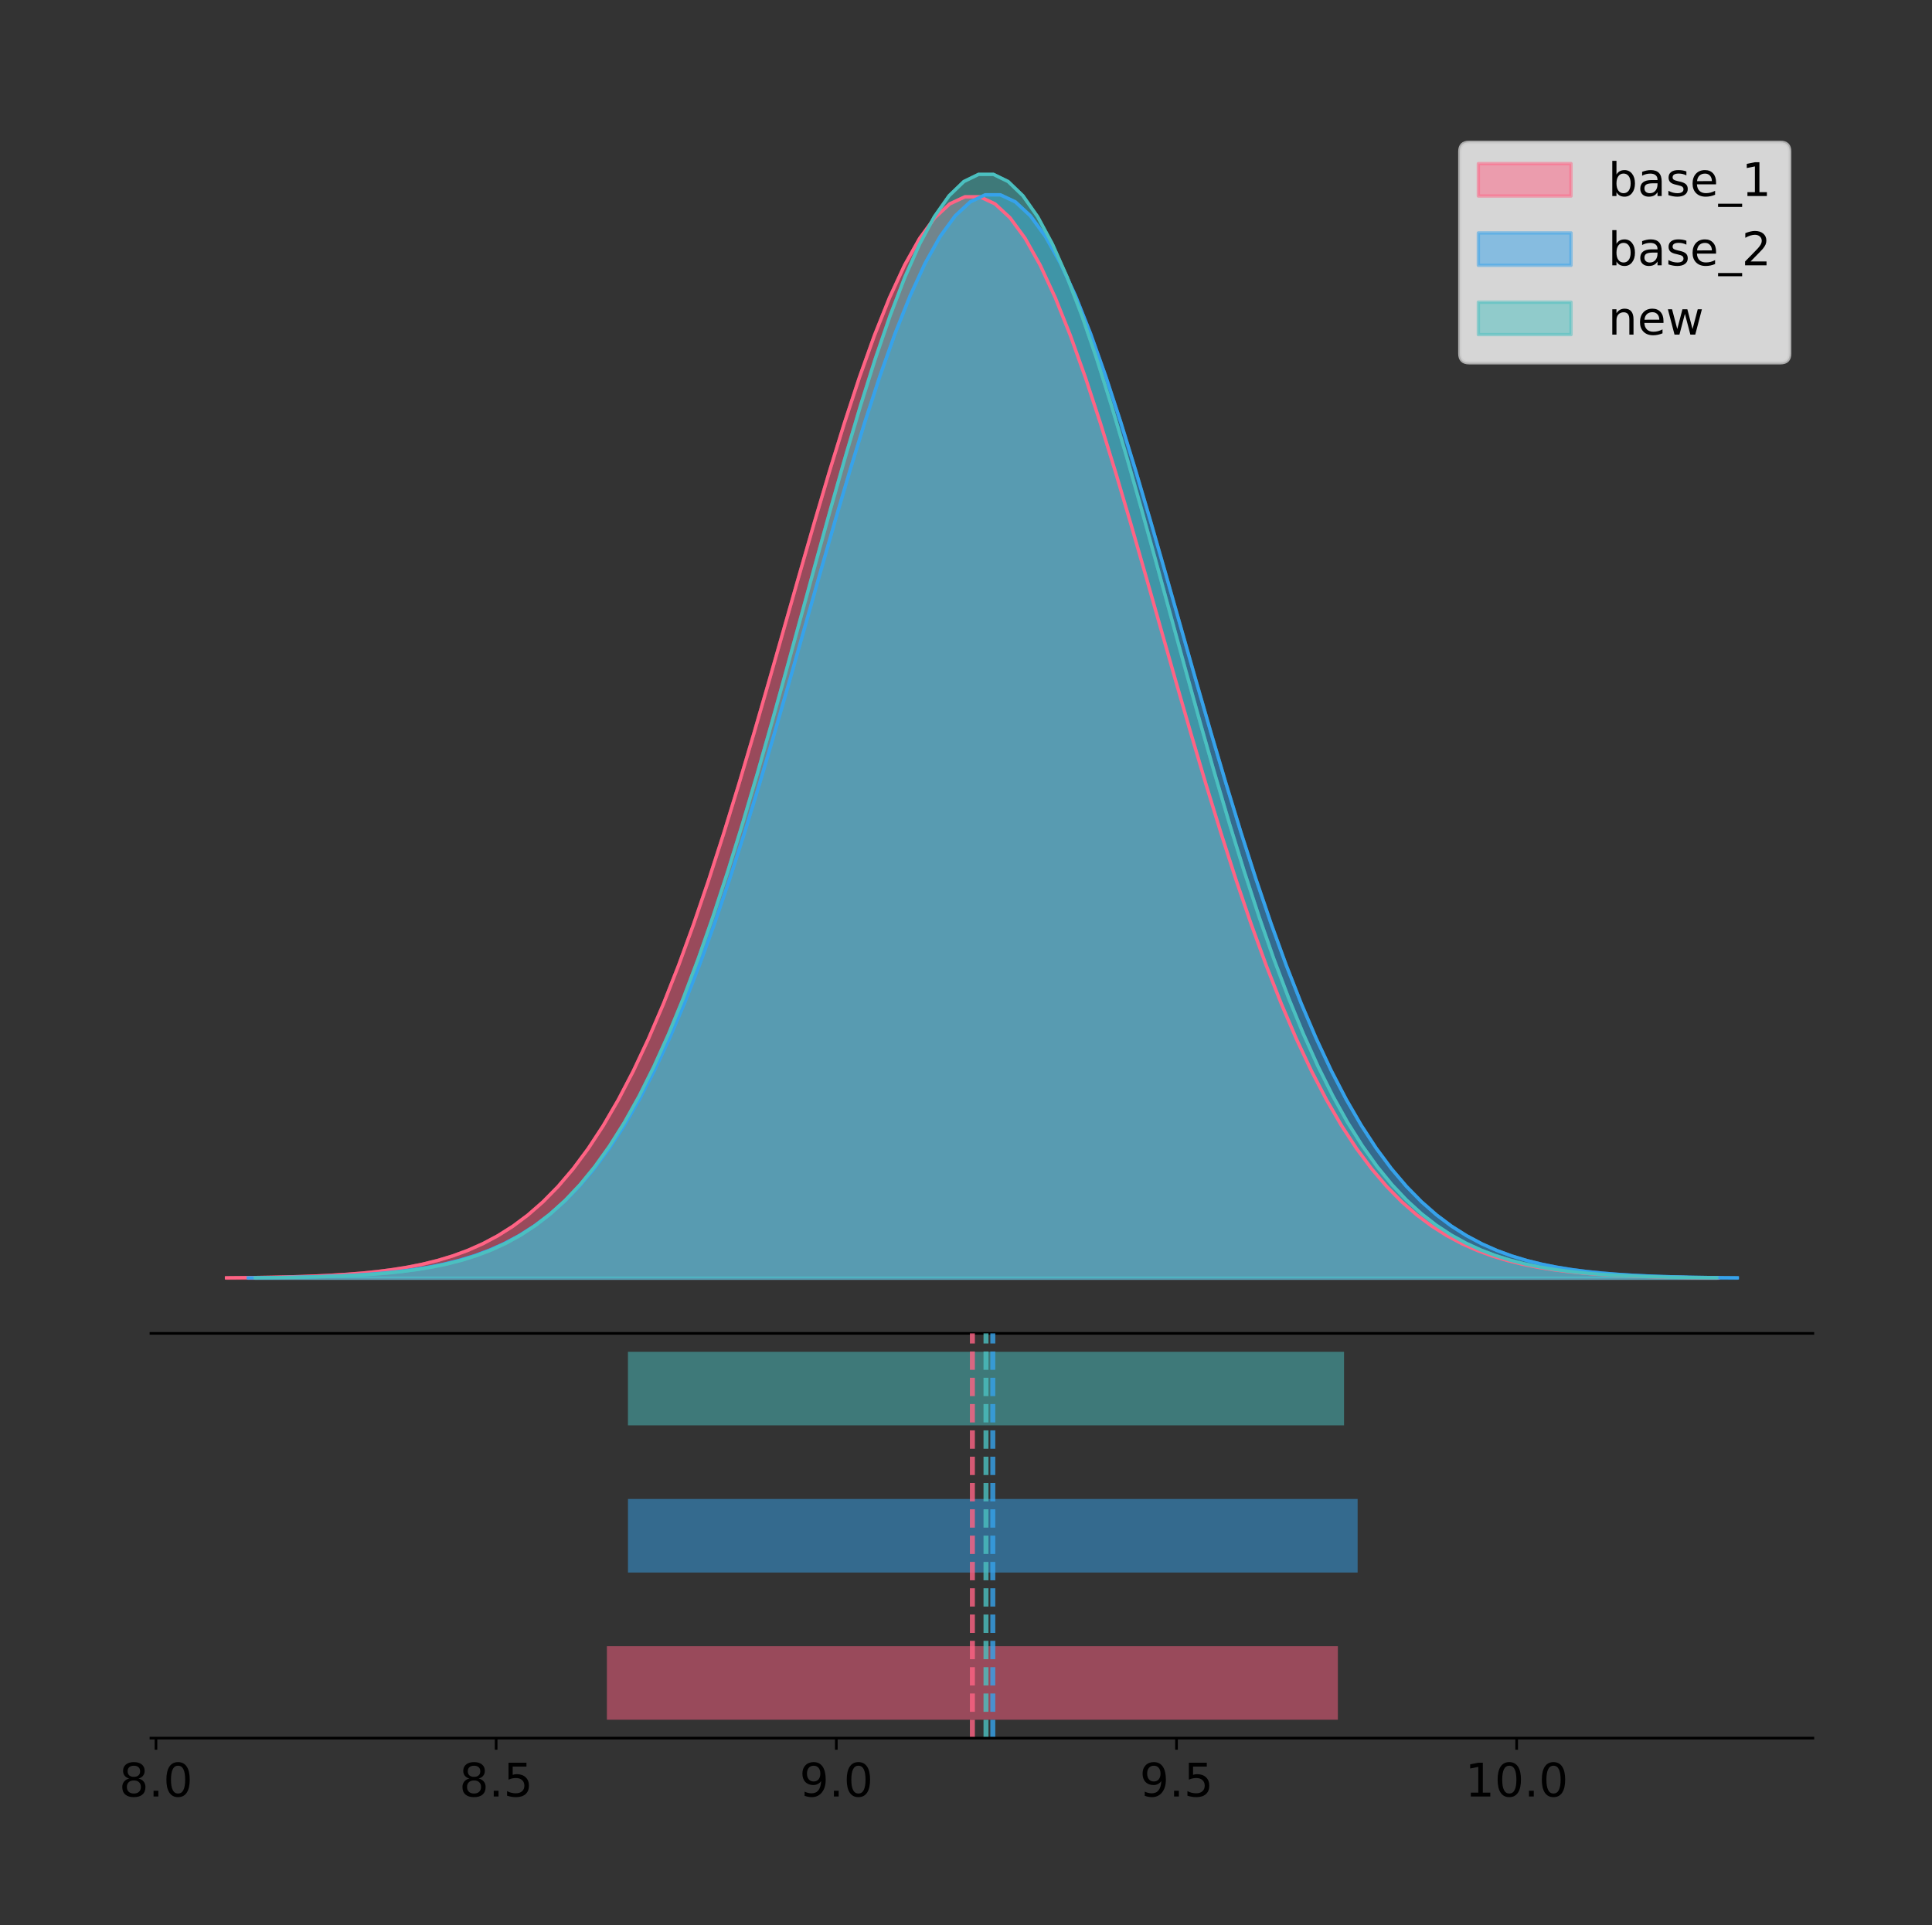 <?xml version="1.0" encoding="utf-8" standalone="no"?>
<!DOCTYPE svg PUBLIC "-//W3C//DTD SVG 1.1//EN"
  "http://www.w3.org/Graphics/SVG/1.1/DTD/svg11.dtd">
<!-- Created with matplotlib (https://matplotlib.org/) -->
<svg height="581.789pt" version="1.1" viewBox="0 0 583.813 581.789" width="583.813pt" xmlns="http://www.w3.org/2000/svg" xmlns:xlink="http://www.w3.org/1999/xlink">
 <rect x="0" y="0" width="583.813" height="581.789" fill="#333333" stroke="none"/>
 <defs>
  <style type="text/css">
*{stroke-linecap:butt;stroke-linejoin:round;}
  </style>
 </defs>
 <g id="figure_1">
  <g id="patch_1">
   <path d="M 0 581.789 
L 583.813 581.789 
L 583.813 0 
L 0 0 
z
" style="fill:none;"/>
  </g>
  <g id="axes_1">
   <g id="patch_2">
    <path d="M 45.613 402.93 
L 547.813 402.93 
L 547.813 36 
L 45.613 36 
z
" style="fill:none;"/>
   </g>
   <g id="PolyCollection_1">
    <defs>
     <path d="M 68.441 -195.538 
L 68.441 -195.648 
L 72.994 -195.689 
L 77.548 -195.745 
L 82.101 -195.819 
L 86.655 -195.917 
L 91.208 -196.047 
L 95.762 -196.216 
L 100.315 -196.436 
L 104.868 -196.72 
L 109.422 -197.083 
L 113.975 -197.544 
L 118.529 -198.125 
L 123.082 -198.854 
L 127.636 -199.76 
L 132.189 -200.879 
L 136.743 -202.25 
L 141.296 -203.919 
L 145.85 -205.934 
L 150.403 -208.35 
L 154.957 -211.225 
L 159.51 -214.62 
L 164.064 -218.598 
L 168.617 -223.225 
L 173.171 -228.563 
L 177.724 -234.674 
L 182.277 -241.614 
L 186.831 -249.431 
L 191.384 -258.165 
L 195.938 -267.84 
L 200.491 -278.467 
L 205.045 -290.036 
L 209.598 -302.519 
L 214.152 -315.862 
L 218.705 -329.989 
L 223.259 -344.796 
L 227.812 -360.156 
L 232.366 -375.915 
L 236.919 -391.895 
L 241.473 -407.901 
L 246.026 -423.716 
L 250.58 -439.113 
L 255.133 -453.857 
L 259.686 -467.71 
L 264.24 -480.439 
L 268.793 -491.823 
L 273.347 -501.657 
L 277.9 -509.758 
L 282.454 -515.974 
L 287.007 -520.186 
L 291.561 -522.313 
L 296.114 -522.313 
L 300.668 -520.186 
L 305.221 -515.974 
L 309.775 -509.758 
L 314.328 -501.657 
L 318.882 -491.823 
L 323.435 -480.439 
L 327.989 -467.71 
L 332.542 -453.857 
L 337.095 -439.113 
L 341.649 -423.716 
L 346.202 -407.901 
L 350.756 -391.895 
L 355.309 -375.915 
L 359.863 -360.156 
L 364.416 -344.796 
L 368.97 -329.989 
L 373.523 -315.862 
L 378.077 -302.519 
L 382.63 -290.036 
L 387.184 -278.467 
L 391.737 -267.84 
L 396.291 -258.165 
L 400.844 -249.431 
L 405.398 -241.614 
L 409.951 -234.674 
L 414.504 -228.563 
L 419.058 -223.225 
L 423.611 -218.598 
L 428.165 -214.62 
L 432.718 -211.225 
L 437.272 -208.35 
L 441.825 -205.934 
L 446.379 -203.919 
L 450.932 -202.25 
L 455.486 -200.879 
L 460.039 -199.76 
L 464.593 -198.854 
L 469.146 -198.125 
L 473.7 -197.544 
L 478.253 -197.083 
L 482.807 -196.72 
L 487.36 -196.436 
L 491.913 -196.216 
L 496.467 -196.047 
L 501.02 -195.917 
L 505.574 -195.819 
L 510.127 -195.745 
L 514.681 -195.689 
L 519.234 -195.648 
L 519.234 -195.538 
L 519.234 -195.538 
L 514.681 -195.538 
L 510.127 -195.538 
L 505.574 -195.538 
L 501.02 -195.538 
L 496.467 -195.538 
L 491.913 -195.538 
L 487.36 -195.538 
L 482.807 -195.538 
L 478.253 -195.538 
L 473.7 -195.538 
L 469.146 -195.538 
L 464.593 -195.538 
L 460.039 -195.538 
L 455.486 -195.538 
L 450.932 -195.538 
L 446.379 -195.538 
L 441.825 -195.538 
L 437.272 -195.538 
L 432.718 -195.538 
L 428.165 -195.538 
L 423.611 -195.538 
L 419.058 -195.538 
L 414.504 -195.538 
L 409.951 -195.538 
L 405.398 -195.538 
L 400.844 -195.538 
L 396.291 -195.538 
L 391.737 -195.538 
L 387.184 -195.538 
L 382.63 -195.538 
L 378.077 -195.538 
L 373.523 -195.538 
L 368.97 -195.538 
L 364.416 -195.538 
L 359.863 -195.538 
L 355.309 -195.538 
L 350.756 -195.538 
L 346.202 -195.538 
L 341.649 -195.538 
L 337.095 -195.538 
L 332.542 -195.538 
L 327.989 -195.538 
L 323.435 -195.538 
L 318.882 -195.538 
L 314.328 -195.538 
L 309.775 -195.538 
L 305.221 -195.538 
L 300.668 -195.538 
L 296.114 -195.538 
L 291.561 -195.538 
L 287.007 -195.538 
L 282.454 -195.538 
L 277.9 -195.538 
L 273.347 -195.538 
L 268.793 -195.538 
L 264.24 -195.538 
L 259.686 -195.538 
L 255.133 -195.538 
L 250.58 -195.538 
L 246.026 -195.538 
L 241.473 -195.538 
L 236.919 -195.538 
L 232.366 -195.538 
L 227.812 -195.538 
L 223.259 -195.538 
L 218.705 -195.538 
L 214.152 -195.538 
L 209.598 -195.538 
L 205.045 -195.538 
L 200.491 -195.538 
L 195.938 -195.538 
L 191.384 -195.538 
L 186.831 -195.538 
L 182.277 -195.538 
L 177.724 -195.538 
L 173.171 -195.538 
L 168.617 -195.538 
L 164.064 -195.538 
L 159.51 -195.538 
L 154.957 -195.538 
L 150.403 -195.538 
L 145.85 -195.538 
L 141.296 -195.538 
L 136.743 -195.538 
L 132.189 -195.538 
L 127.636 -195.538 
L 123.082 -195.538 
L 118.529 -195.538 
L 113.975 -195.538 
L 109.422 -195.538 
L 104.868 -195.538 
L 100.315 -195.538 
L 95.762 -195.538 
L 91.208 -195.538 
L 86.655 -195.538 
L 82.101 -195.538 
L 77.548 -195.538 
L 72.994 -195.538 
L 68.441 -195.538 
z
" id="m7c30216211" style="stroke:#ff6384;stroke-opacity:0.5;"/>
    </defs>
    <g clip-path="url(#p4a453ed796)">
     <use style="fill:#ff6384;fill-opacity:0.5;stroke:#ff6384;stroke-opacity:0.5;" x="0" xlink:href="#m7c30216211" y="581.789"/>
    </g>
   </g>
   <g id="PolyCollection_2">
    <defs>
     <path d="M 75.024 -195.538 
L 75.024 -195.648 
L 79.569 -195.689 
L 84.114 -195.745 
L 88.659 -195.819 
L 93.204 -195.918 
L 97.749 -196.048 
L 102.295 -196.218 
L 106.84 -196.438 
L 111.385 -196.722 
L 115.93 -197.085 
L 120.475 -197.547 
L 125.02 -198.13 
L 129.565 -198.86 
L 134.11 -199.768 
L 138.655 -200.889 
L 143.2 -202.263 
L 147.745 -203.935 
L 152.29 -205.954 
L 156.835 -208.374 
L 161.38 -211.254 
L 165.926 -214.655 
L 170.471 -218.641 
L 175.016 -223.276 
L 179.561 -228.624 
L 184.106 -234.746 
L 188.651 -241.699 
L 193.196 -249.531 
L 197.741 -258.281 
L 202.286 -267.974 
L 206.831 -278.62 
L 211.376 -290.211 
L 215.921 -302.717 
L 220.466 -316.085 
L 225.011 -330.237 
L 229.557 -345.072 
L 234.102 -360.46 
L 238.647 -376.248 
L 243.192 -392.258 
L 247.737 -408.293 
L 252.282 -424.137 
L 256.827 -439.563 
L 261.372 -454.334 
L 265.917 -468.213 
L 270.462 -480.966 
L 275.007 -492.371 
L 279.552 -502.222 
L 284.097 -510.338 
L 288.642 -516.566 
L 293.188 -520.786 
L 297.733 -522.917 
L 302.278 -522.917 
L 306.823 -520.786 
L 311.368 -516.566 
L 315.913 -510.338 
L 320.458 -502.222 
L 325.003 -492.371 
L 329.548 -480.966 
L 334.093 -468.213 
L 338.638 -454.334 
L 343.183 -439.563 
L 347.728 -424.137 
L 352.273 -408.293 
L 356.819 -392.258 
L 361.364 -376.248 
L 365.909 -360.46 
L 370.454 -345.072 
L 374.999 -330.237 
L 379.544 -316.085 
L 384.089 -302.717 
L 388.634 -290.211 
L 393.179 -278.62 
L 397.724 -267.974 
L 402.269 -258.281 
L 406.814 -249.531 
L 411.359 -241.699 
L 415.904 -234.746 
L 420.45 -228.624 
L 424.995 -223.276 
L 429.54 -218.641 
L 434.085 -214.655 
L 438.63 -211.254 
L 443.175 -208.374 
L 447.72 -205.954 
L 452.265 -203.935 
L 456.81 -202.263 
L 461.355 -200.889 
L 465.9 -199.768 
L 470.445 -198.86 
L 474.99 -198.13 
L 479.535 -197.547 
L 484.081 -197.085 
L 488.626 -196.722 
L 493.171 -196.438 
L 497.716 -196.218 
L 502.261 -196.048 
L 506.806 -195.918 
L 511.351 -195.819 
L 515.896 -195.745 
L 520.441 -195.689 
L 524.986 -195.648 
L 524.986 -195.538 
L 524.986 -195.538 
L 520.441 -195.538 
L 515.896 -195.538 
L 511.351 -195.538 
L 506.806 -195.538 
L 502.261 -195.538 
L 497.716 -195.538 
L 493.171 -195.538 
L 488.626 -195.538 
L 484.081 -195.538 
L 479.535 -195.538 
L 474.99 -195.538 
L 470.445 -195.538 
L 465.9 -195.538 
L 461.355 -195.538 
L 456.81 -195.538 
L 452.265 -195.538 
L 447.72 -195.538 
L 443.175 -195.538 
L 438.63 -195.538 
L 434.085 -195.538 
L 429.54 -195.538 
L 424.995 -195.538 
L 420.45 -195.538 
L 415.904 -195.538 
L 411.359 -195.538 
L 406.814 -195.538 
L 402.269 -195.538 
L 397.724 -195.538 
L 393.179 -195.538 
L 388.634 -195.538 
L 384.089 -195.538 
L 379.544 -195.538 
L 374.999 -195.538 
L 370.454 -195.538 
L 365.909 -195.538 
L 361.364 -195.538 
L 356.819 -195.538 
L 352.273 -195.538 
L 347.728 -195.538 
L 343.183 -195.538 
L 338.638 -195.538 
L 334.093 -195.538 
L 329.548 -195.538 
L 325.003 -195.538 
L 320.458 -195.538 
L 315.913 -195.538 
L 311.368 -195.538 
L 306.823 -195.538 
L 302.278 -195.538 
L 297.733 -195.538 
L 293.188 -195.538 
L 288.642 -195.538 
L 284.097 -195.538 
L 279.552 -195.538 
L 275.007 -195.538 
L 270.462 -195.538 
L 265.917 -195.538 
L 261.372 -195.538 
L 256.827 -195.538 
L 252.282 -195.538 
L 247.737 -195.538 
L 243.192 -195.538 
L 238.647 -195.538 
L 234.102 -195.538 
L 229.557 -195.538 
L 225.011 -195.538 
L 220.466 -195.538 
L 215.921 -195.538 
L 211.376 -195.538 
L 206.831 -195.538 
L 202.286 -195.538 
L 197.741 -195.538 
L 193.196 -195.538 
L 188.651 -195.538 
L 184.106 -195.538 
L 179.561 -195.538 
L 175.016 -195.538 
L 170.471 -195.538 
L 165.926 -195.538 
L 161.38 -195.538 
L 156.835 -195.538 
L 152.29 -195.538 
L 147.745 -195.538 
L 143.2 -195.538 
L 138.655 -195.538 
L 134.11 -195.538 
L 129.565 -195.538 
L 125.02 -195.538 
L 120.475 -195.538 
L 115.93 -195.538 
L 111.385 -195.538 
L 106.84 -195.538 
L 102.295 -195.538 
L 97.749 -195.538 
L 93.204 -195.538 
L 88.659 -195.538 
L 84.114 -195.538 
L 79.569 -195.538 
L 75.024 -195.538 
z
" id="mec201c7911" style="stroke:#36a2eb;stroke-opacity:0.5;"/>
    </defs>
    <g clip-path="url(#p4a453ed796)">
     <use style="fill:#36a2eb;fill-opacity:0.5;stroke:#36a2eb;stroke-opacity:0.5;" x="0" xlink:href="#mec201c7911" y="581.789"/>
    </g>
   </g>
   <g id="PolyCollection_3">
    <defs>
     <path d="M 77.146 -195.538 
L 77.146 -195.65 
L 81.606 -195.692 
L 86.067 -195.749 
L 90.528 -195.825 
L 94.988 -195.925 
L 99.449 -196.058 
L 103.91 -196.23 
L 108.37 -196.455 
L 112.831 -196.744 
L 117.292 -197.115 
L 121.752 -197.585 
L 126.213 -198.179 
L 130.674 -198.923 
L 135.134 -199.848 
L 139.595 -200.99 
L 144.056 -202.39 
L 148.517 -204.093 
L 152.977 -206.151 
L 157.438 -208.617 
L 161.899 -211.552 
L 166.359 -215.017 
L 170.82 -219.078 
L 175.281 -223.801 
L 179.741 -229.25 
L 184.202 -235.488 
L 188.663 -242.572 
L 193.123 -250.552 
L 197.584 -259.468 
L 202.045 -269.344 
L 206.505 -280.192 
L 210.966 -292.002 
L 215.427 -304.744 
L 219.887 -318.365 
L 224.348 -332.786 
L 228.809 -347.901 
L 233.269 -363.58 
L 237.73 -379.667 
L 242.191 -395.98 
L 246.651 -412.318 
L 251.112 -428.462 
L 255.573 -444.18 
L 260.033 -459.23 
L 264.494 -473.372 
L 268.955 -486.366 
L 273.416 -497.987 
L 277.876 -508.025 
L 282.337 -516.294 
L 286.798 -522.64 
L 291.258 -526.94 
L 295.719 -529.111 
L 300.18 -529.111 
L 304.64 -526.94 
L 309.101 -522.64 
L 313.562 -516.294 
L 318.022 -508.025 
L 322.483 -497.987 
L 326.944 -486.366 
L 331.404 -473.372 
L 335.865 -459.23 
L 340.326 -444.18 
L 344.786 -428.462 
L 349.247 -412.318 
L 353.708 -395.98 
L 358.168 -379.667 
L 362.629 -363.58 
L 367.09 -347.901 
L 371.55 -332.786 
L 376.011 -318.365 
L 380.472 -304.744 
L 384.932 -292.002 
L 389.393 -280.192 
L 393.854 -269.344 
L 398.314 -259.468 
L 402.775 -250.552 
L 407.236 -242.572 
L 411.697 -235.488 
L 416.157 -229.25 
L 420.618 -223.801 
L 425.079 -219.078 
L 429.539 -215.017 
L 434 -211.552 
L 438.461 -208.617 
L 442.921 -206.151 
L 447.382 -204.093 
L 451.843 -202.39 
L 456.303 -200.99 
L 460.764 -199.848 
L 465.225 -198.923 
L 469.685 -198.179 
L 474.146 -197.585 
L 478.607 -197.115 
L 483.067 -196.744 
L 487.528 -196.455 
L 491.989 -196.23 
L 496.449 -196.058 
L 500.91 -195.925 
L 505.371 -195.825 
L 509.831 -195.749 
L 514.292 -195.692 
L 518.753 -195.65 
L 518.753 -195.538 
L 518.753 -195.538 
L 514.292 -195.538 
L 509.831 -195.538 
L 505.371 -195.538 
L 500.91 -195.538 
L 496.449 -195.538 
L 491.989 -195.538 
L 487.528 -195.538 
L 483.067 -195.538 
L 478.607 -195.538 
L 474.146 -195.538 
L 469.685 -195.538 
L 465.225 -195.538 
L 460.764 -195.538 
L 456.303 -195.538 
L 451.843 -195.538 
L 447.382 -195.538 
L 442.921 -195.538 
L 438.461 -195.538 
L 434 -195.538 
L 429.539 -195.538 
L 425.079 -195.538 
L 420.618 -195.538 
L 416.157 -195.538 
L 411.697 -195.538 
L 407.236 -195.538 
L 402.775 -195.538 
L 398.314 -195.538 
L 393.854 -195.538 
L 389.393 -195.538 
L 384.932 -195.538 
L 380.472 -195.538 
L 376.011 -195.538 
L 371.55 -195.538 
L 367.09 -195.538 
L 362.629 -195.538 
L 358.168 -195.538 
L 353.708 -195.538 
L 349.247 -195.538 
L 344.786 -195.538 
L 340.326 -195.538 
L 335.865 -195.538 
L 331.404 -195.538 
L 326.944 -195.538 
L 322.483 -195.538 
L 318.022 -195.538 
L 313.562 -195.538 
L 309.101 -195.538 
L 304.64 -195.538 
L 300.18 -195.538 
L 295.719 -195.538 
L 291.258 -195.538 
L 286.798 -195.538 
L 282.337 -195.538 
L 277.876 -195.538 
L 273.416 -195.538 
L 268.955 -195.538 
L 264.494 -195.538 
L 260.033 -195.538 
L 255.573 -195.538 
L 251.112 -195.538 
L 246.651 -195.538 
L 242.191 -195.538 
L 237.73 -195.538 
L 233.269 -195.538 
L 228.809 -195.538 
L 224.348 -195.538 
L 219.887 -195.538 
L 215.427 -195.538 
L 210.966 -195.538 
L 206.505 -195.538 
L 202.045 -195.538 
L 197.584 -195.538 
L 193.123 -195.538 
L 188.663 -195.538 
L 184.202 -195.538 
L 179.741 -195.538 
L 175.281 -195.538 
L 170.82 -195.538 
L 166.359 -195.538 
L 161.899 -195.538 
L 157.438 -195.538 
L 152.977 -195.538 
L 148.517 -195.538 
L 144.056 -195.538 
L 139.595 -195.538 
L 135.134 -195.538 
L 130.674 -195.538 
L 126.213 -195.538 
L 121.752 -195.538 
L 117.292 -195.538 
L 112.831 -195.538 
L 108.37 -195.538 
L 103.91 -195.538 
L 99.449 -195.538 
L 94.988 -195.538 
L 90.528 -195.538 
L 86.067 -195.538 
L 81.606 -195.538 
L 77.146 -195.538 
z
" id="mb4e8f5f4a4" style="stroke:#4bc0c0;stroke-opacity:0.5;"/>
    </defs>
    <g clip-path="url(#p4a453ed796)">
     <use style="fill:#4bc0c0;fill-opacity:0.5;stroke:#4bc0c0;stroke-opacity:0.5;" x="0" xlink:href="#mb4e8f5f4a4" y="581.789"/>
    </g>
   </g>
   <g id="line2d_1">
    <path clip-path="url(#p4a453ed796)" d="M 68.441 386.142 
L 72.994 386.1 
L 77.548 386.045 
L 82.101 385.97 
L 86.655 385.872 
L 91.208 385.742 
L 95.762 385.573 
L 100.315 385.353 
L 104.868 385.07 
L 109.422 384.707 
L 113.975 384.246 
L 118.529 383.664 
L 123.082 382.935 
L 127.636 382.029 
L 132.189 380.91 
L 136.743 379.539 
L 141.296 377.87 
L 145.85 375.855 
L 150.403 373.439 
L 154.957 370.564 
L 159.51 367.169 
L 164.064 363.191 
L 168.617 358.565 
L 173.171 353.226 
L 177.724 347.115 
L 182.277 340.176 
L 186.831 332.358 
L 191.384 323.624 
L 195.938 313.949 
L 200.491 303.322 
L 205.045 291.753 
L 209.598 279.27 
L 214.152 265.927 
L 218.705 251.8 
L 223.259 236.993 
L 227.812 221.633 
L 232.366 205.875 
L 236.919 189.894 
L 241.473 173.889 
L 246.026 158.074 
L 250.58 142.676 
L 255.133 127.933 
L 259.686 114.08 
L 264.24 101.35 
L 268.793 89.966 
L 273.347 80.133 
L 277.9 72.032 
L 282.454 65.816 
L 287.007 61.603 
L 291.561 59.476 
L 296.114 59.476 
L 300.668 61.603 
L 305.221 65.816 
L 309.775 72.032 
L 314.328 80.133 
L 318.882 89.966 
L 323.435 101.35 
L 327.989 114.08 
L 332.542 127.933 
L 337.095 142.676 
L 341.649 158.074 
L 346.202 173.889 
L 350.756 189.894 
L 355.309 205.875 
L 359.863 221.633 
L 364.416 236.993 
L 368.97 251.8 
L 373.523 265.927 
L 378.077 279.27 
L 382.63 291.753 
L 387.184 303.322 
L 391.737 313.949 
L 396.291 323.624 
L 400.844 332.358 
L 405.398 340.176 
L 409.951 347.115 
L 414.504 353.226 
L 419.058 358.565 
L 423.611 363.191 
L 428.165 367.169 
L 432.718 370.564 
L 437.272 373.439 
L 441.825 375.855 
L 446.379 377.87 
L 450.932 379.539 
L 455.486 380.91 
L 460.039 382.029 
L 464.593 382.935 
L 469.146 383.664 
L 473.7 384.246 
L 478.253 384.707 
L 482.807 385.07 
L 487.36 385.353 
L 491.913 385.573 
L 496.467 385.742 
L 501.02 385.872 
L 505.574 385.97 
L 510.127 386.045 
L 514.681 386.1 
L 519.234 386.142 
" style="fill:none;stroke:#ff6384;stroke-linecap:square;"/>
   </g>
   <g id="line2d_2">
    <path clip-path="url(#p4a453ed796)" d="M 75.024 386.141 
L 79.569 386.1 
L 84.114 386.044 
L 88.659 385.97 
L 93.204 385.871 
L 97.749 385.741 
L 102.295 385.572 
L 106.84 385.351 
L 111.385 385.067 
L 115.93 384.704 
L 120.475 384.242 
L 125.02 383.659 
L 129.565 382.929 
L 134.11 382.021 
L 138.655 380.901 
L 143.2 379.527 
L 147.745 377.855 
L 152.29 375.836 
L 156.835 373.415 
L 161.38 370.535 
L 165.926 367.134 
L 170.471 363.148 
L 175.016 358.513 
L 179.561 353.165 
L 184.106 347.043 
L 188.651 340.09 
L 193.196 332.258 
L 197.741 323.509 
L 202.286 313.816 
L 206.831 303.169 
L 211.376 291.578 
L 215.921 279.073 
L 220.466 265.705 
L 225.011 251.552 
L 229.557 236.717 
L 234.102 221.329 
L 238.647 205.541 
L 243.192 189.531 
L 247.737 173.496 
L 252.282 157.652 
L 256.827 142.226 
L 261.372 127.455 
L 265.917 113.577 
L 270.462 100.823 
L 275.007 89.419 
L 279.552 79.567 
L 284.097 71.451 
L 288.642 65.223 
L 293.188 61.003 
L 297.733 58.872 
L 302.278 58.872 
L 306.823 61.003 
L 311.368 65.223 
L 315.913 71.451 
L 320.458 79.567 
L 325.003 89.419 
L 329.548 100.823 
L 334.093 113.577 
L 338.638 127.455 
L 343.183 142.226 
L 347.728 157.652 
L 352.273 173.496 
L 356.819 189.531 
L 361.364 205.541 
L 365.909 221.329 
L 370.454 236.717 
L 374.999 251.552 
L 379.544 265.705 
L 384.089 279.073 
L 388.634 291.578 
L 393.179 303.169 
L 397.724 313.816 
L 402.269 323.509 
L 406.814 332.258 
L 411.359 340.09 
L 415.904 347.043 
L 420.45 353.165 
L 424.995 358.513 
L 429.54 363.148 
L 434.085 367.134 
L 438.63 370.535 
L 443.175 373.415 
L 447.72 375.836 
L 452.265 377.855 
L 456.81 379.527 
L 461.355 380.901 
L 465.9 382.021 
L 470.445 382.929 
L 474.99 383.659 
L 479.535 384.242 
L 484.081 384.704 
L 488.626 385.067 
L 493.171 385.351 
L 497.716 385.572 
L 502.261 385.741 
L 506.806 385.871 
L 511.351 385.97 
L 515.896 386.044 
L 520.441 386.1 
L 524.986 386.141 
" style="fill:none;stroke:#36a2eb;stroke-linecap:square;"/>
   </g>
   <g id="line2d_3">
    <path clip-path="url(#p4a453ed796)" d="M 77.146 386.139 
L 81.606 386.097 
L 86.067 386.04 
L 90.528 385.965 
L 94.988 385.864 
L 99.449 385.732 
L 103.91 385.559 
L 108.37 385.334 
L 112.831 385.045 
L 117.292 384.675 
L 121.752 384.204 
L 126.213 383.61 
L 130.674 382.867 
L 135.134 381.941 
L 139.595 380.799 
L 144.056 379.399 
L 148.517 377.696 
L 152.977 375.639 
L 157.438 373.172 
L 161.899 370.238 
L 166.359 366.772 
L 170.82 362.711 
L 175.281 357.989 
L 179.741 352.539 
L 184.202 346.301 
L 188.663 339.217 
L 193.123 331.237 
L 197.584 322.322 
L 202.045 312.445 
L 206.505 301.597 
L 210.966 289.787 
L 215.427 277.045 
L 219.887 263.424 
L 224.348 249.004 
L 228.809 233.888 
L 233.269 218.209 
L 237.73 202.123 
L 242.191 185.809 
L 246.651 169.471 
L 251.112 153.327 
L 255.573 137.61 
L 260.033 122.559 
L 264.494 108.418 
L 268.955 95.423 
L 273.416 83.803 
L 277.876 73.765 
L 282.337 65.495 
L 286.798 59.15 
L 291.258 54.85 
L 295.719 52.679 
L 300.18 52.679 
L 304.64 54.85 
L 309.101 59.15 
L 313.562 65.495 
L 318.022 73.765 
L 322.483 83.803 
L 326.944 95.423 
L 331.404 108.418 
L 335.865 122.559 
L 340.326 137.61 
L 344.786 153.327 
L 349.247 169.471 
L 353.708 185.809 
L 358.168 202.123 
L 362.629 218.209 
L 367.09 233.888 
L 371.55 249.004 
L 376.011 263.424 
L 380.472 277.045 
L 384.932 289.787 
L 389.393 301.597 
L 393.854 312.445 
L 398.314 322.322 
L 402.775 331.237 
L 407.236 339.217 
L 411.697 346.301 
L 416.157 352.539 
L 420.618 357.989 
L 425.079 362.711 
L 429.539 366.772 
L 434 370.238 
L 438.461 373.172 
L 442.921 375.639 
L 447.382 377.696 
L 451.843 379.399 
L 456.303 380.799 
L 460.764 381.941 
L 465.225 382.867 
L 469.685 383.61 
L 474.146 384.204 
L 478.607 384.675 
L 483.067 385.045 
L 487.528 385.334 
L 491.989 385.559 
L 496.449 385.732 
L 500.91 385.864 
L 505.371 385.965 
L 509.831 386.04 
L 514.292 386.097 
L 518.753 386.139 
" style="fill:none;stroke:#4bc0c0;stroke-linecap:square;"/>
   </g>
   <g id="patch_3">
    <path d="M 45.613 402.93 
L 547.813 402.93 
" style="fill:none;stroke:#000000;stroke-linecap:square;stroke-linejoin:miter;stroke-width:0.8;"/>
   </g>
   <g id="legend_1">
    <g id="patch_4">
     <path d="M 443.931 109.627 
L 538.013 109.627 
Q 540.813 109.627 540.813 106.827 
L 540.813 45.8 
Q 540.813 43 538.013 43 
L 443.931 43 
Q 441.131 43 441.131 45.8 
L 441.131 106.827 
Q 441.131 109.627 443.931 109.627 
z
" style="fill:#ffffff;opacity:0.8;stroke:#cccccc;stroke-linejoin:miter;"/>
    </g>
    <g id="patch_5">
     <path d="M 446.731 59.238 
L 474.731 59.238 
L 474.731 49.438 
L 446.731 49.438 
z
" style="fill:#ff6384;opacity:0.5;stroke:#ff6384;stroke-linejoin:miter;"/>
    </g>
    <g id="text_1">
     <!-- base_1 -->
     <defs>
      <path d="M 48.688 27.297 
Q 48.688 37.203 44.609 42.844 
Q 40.531 48.484 33.406 48.484 
Q 26.266 48.484 22.188 42.844 
Q 18.109 37.203 18.109 27.297 
Q 18.109 17.391 22.188 11.75 
Q 26.266 6.109 33.406 6.109 
Q 40.531 6.109 44.609 11.75 
Q 48.688 17.391 48.688 27.297 
z
M 18.109 46.391 
Q 20.953 51.266 25.266 53.625 
Q 29.594 56 35.594 56 
Q 45.562 56 51.781 48.094 
Q 58.016 40.188 58.016 27.297 
Q 58.016 14.406 51.781 6.484 
Q 45.562 -1.422 35.594 -1.422 
Q 29.594 -1.422 25.266 0.953 
Q 20.953 3.328 18.109 8.203 
L 18.109 0 
L 9.078 0 
L 9.078 75.984 
L 18.109 75.984 
z
" id="DejaVuSans-98"/>
      <path d="M 34.281 27.484 
Q 23.391 27.484 19.188 25 
Q 14.984 22.516 14.984 16.5 
Q 14.984 11.719 18.141 8.906 
Q 21.297 6.109 26.703 6.109 
Q 34.188 6.109 38.703 11.406 
Q 43.219 16.703 43.219 25.484 
L 43.219 27.484 
z
M 52.203 31.203 
L 52.203 0 
L 43.219 0 
L 43.219 8.297 
Q 40.141 3.328 35.547 0.953 
Q 30.953 -1.422 24.312 -1.422 
Q 15.922 -1.422 10.953 3.297 
Q 6 8.016 6 15.922 
Q 6 25.141 12.172 29.828 
Q 18.359 34.516 30.609 34.516 
L 43.219 34.516 
L 43.219 35.406 
Q 43.219 41.609 39.141 45 
Q 35.062 48.391 27.688 48.391 
Q 23 48.391 18.547 47.266 
Q 14.109 46.141 10.016 43.891 
L 10.016 52.203 
Q 14.938 54.109 19.578 55.047 
Q 24.219 56 28.609 56 
Q 40.484 56 46.344 49.844 
Q 52.203 43.703 52.203 31.203 
z
" id="DejaVuSans-97"/>
      <path d="M 44.281 53.078 
L 44.281 44.578 
Q 40.484 46.531 36.375 47.5 
Q 32.281 48.484 27.875 48.484 
Q 21.188 48.484 17.844 46.438 
Q 14.5 44.391 14.5 40.281 
Q 14.5 37.156 16.891 35.375 
Q 19.281 33.594 26.516 31.984 
L 29.594 31.297 
Q 39.156 29.25 43.188 25.516 
Q 47.219 21.781 47.219 15.094 
Q 47.219 7.469 41.188 3.016 
Q 35.156 -1.422 24.609 -1.422 
Q 20.219 -1.422 15.453 -0.562 
Q 10.688 0.297 5.422 2 
L 5.422 11.281 
Q 10.406 8.688 15.234 7.391 
Q 20.062 6.109 24.812 6.109 
Q 31.156 6.109 34.562 8.281 
Q 37.984 10.453 37.984 14.406 
Q 37.984 18.062 35.516 20.016 
Q 33.062 21.969 24.703 23.781 
L 21.578 24.516 
Q 13.234 26.266 9.516 29.906 
Q 5.812 33.547 5.812 39.891 
Q 5.812 47.609 11.281 51.797 
Q 16.75 56 26.812 56 
Q 31.781 56 36.172 55.266 
Q 40.578 54.547 44.281 53.078 
z
" id="DejaVuSans-115"/>
      <path d="M 56.203 29.594 
L 56.203 25.203 
L 14.891 25.203 
Q 15.484 15.922 20.484 11.062 
Q 25.484 6.203 34.422 6.203 
Q 39.594 6.203 44.453 7.469 
Q 49.312 8.734 54.109 11.281 
L 54.109 2.781 
Q 49.266 0.734 44.188 -0.344 
Q 39.109 -1.422 33.891 -1.422 
Q 20.797 -1.422 13.156 6.188 
Q 5.516 13.812 5.516 26.812 
Q 5.516 40.234 12.766 48.109 
Q 20.016 56 32.328 56 
Q 43.359 56 49.781 48.891 
Q 56.203 41.797 56.203 29.594 
z
M 47.219 32.234 
Q 47.125 39.594 43.094 43.984 
Q 39.062 48.391 32.422 48.391 
Q 24.906 48.391 20.391 44.141 
Q 15.875 39.891 15.188 32.172 
z
" id="DejaVuSans-101"/>
      <path d="M 50.984 -16.609 
L 50.984 -23.578 
L -0.984 -23.578 
L -0.984 -16.609 
z
" id="DejaVuSans-95"/>
      <path d="M 12.406 8.297 
L 28.516 8.297 
L 28.516 63.922 
L 10.984 60.406 
L 10.984 69.391 
L 28.422 72.906 
L 38.281 72.906 
L 38.281 8.297 
L 54.391 8.297 
L 54.391 0 
L 12.406 0 
z
" id="DejaVuSans-49"/>
     </defs>
     <g transform="translate(485.931 59.238)scale(0.14 -0.14)">
      <use xlink:href="#DejaVuSans-98"/>
      <use x="63.477" xlink:href="#DejaVuSans-97"/>
      <use x="124.756" xlink:href="#DejaVuSans-115"/>
      <use x="176.855" xlink:href="#DejaVuSans-101"/>
      <use x="238.379" xlink:href="#DejaVuSans-95"/>
      <use x="288.379" xlink:href="#DejaVuSans-49"/>
     </g>
    </g>
    <g id="patch_6">
     <path d="M 446.731 80.177 
L 474.731 80.177 
L 474.731 70.377 
L 446.731 70.377 
z
" style="fill:#36a2eb;opacity:0.5;stroke:#36a2eb;stroke-linejoin:miter;"/>
    </g>
    <g id="text_2">
     <!-- base_2 -->
     <defs>
      <path d="M 19.188 8.297 
L 53.609 8.297 
L 53.609 0 
L 7.328 0 
L 7.328 8.297 
Q 12.938 14.109 22.625 23.891 
Q 32.328 33.688 34.812 36.531 
Q 39.547 41.844 41.422 45.531 
Q 43.312 49.219 43.312 52.781 
Q 43.312 58.594 39.234 62.25 
Q 35.156 65.922 28.609 65.922 
Q 23.969 65.922 18.812 64.312 
Q 13.672 62.703 7.812 59.422 
L 7.812 69.391 
Q 13.766 71.781 18.938 73 
Q 24.125 74.219 28.422 74.219 
Q 39.75 74.219 46.484 68.547 
Q 53.219 62.891 53.219 53.422 
Q 53.219 48.922 51.531 44.891 
Q 49.859 40.875 45.406 35.406 
Q 44.188 33.984 37.641 27.219 
Q 31.109 20.453 19.188 8.297 
z
" id="DejaVuSans-50"/>
     </defs>
     <g transform="translate(485.931 80.177)scale(0.14 -0.14)">
      <use xlink:href="#DejaVuSans-98"/>
      <use x="63.477" xlink:href="#DejaVuSans-97"/>
      <use x="124.756" xlink:href="#DejaVuSans-115"/>
      <use x="176.855" xlink:href="#DejaVuSans-101"/>
      <use x="238.379" xlink:href="#DejaVuSans-95"/>
      <use x="288.379" xlink:href="#DejaVuSans-50"/>
     </g>
    </g>
    <g id="patch_7">
     <path d="M 446.731 101.115 
L 474.731 101.115 
L 474.731 91.315 
L 446.731 91.315 
z
" style="fill:#4bc0c0;opacity:0.5;stroke:#4bc0c0;stroke-linejoin:miter;"/>
    </g>
    <g id="text_3">
     <!-- new -->
     <defs>
      <path d="M 54.891 33.016 
L 54.891 0 
L 45.906 0 
L 45.906 32.719 
Q 45.906 40.484 42.875 44.328 
Q 39.844 48.188 33.797 48.188 
Q 26.516 48.188 22.312 43.547 
Q 18.109 38.922 18.109 30.906 
L 18.109 0 
L 9.078 0 
L 9.078 54.688 
L 18.109 54.688 
L 18.109 46.188 
Q 21.344 51.125 25.703 53.562 
Q 30.078 56 35.797 56 
Q 45.219 56 50.047 50.172 
Q 54.891 44.344 54.891 33.016 
z
" id="DejaVuSans-110"/>
      <path d="M 4.203 54.688 
L 13.188 54.688 
L 24.422 12.016 
L 35.594 54.688 
L 46.188 54.688 
L 57.422 12.016 
L 68.609 54.688 
L 77.594 54.688 
L 63.281 0 
L 52.688 0 
L 40.922 44.828 
L 29.109 0 
L 18.5 0 
z
" id="DejaVuSans-119"/>
     </defs>
     <g transform="translate(485.931 101.115)scale(0.14 -0.14)">
      <use xlink:href="#DejaVuSans-110"/>
      <use x="63.379" xlink:href="#DejaVuSans-101"/>
      <use x="124.902" xlink:href="#DejaVuSans-119"/>
     </g>
    </g>
   </g>
  </g>
  <g id="axes_2">
   <g id="patch_8">
    <path d="M 45.613 525.24 
L 547.813 525.24 
L 547.813 402.93 
L 45.613 402.93 
z
" style="fill:none;"/>
   </g>
   <g id="patch_9">
    <path clip-path="url(#p06e1d3c030)" d="M 183.393 519.68 
L 404.282 519.68 
L 404.282 497.442 
L 183.393 497.442 
z
" style="fill:#ff6384;opacity:0.5;"/>
   </g>
   <g id="patch_10">
    <path clip-path="url(#p06e1d3c030)" d="M 189.764 475.204 
L 410.246 475.204 
L 410.246 452.966 
L 189.764 452.966 
z
" style="fill:#36a2eb;opacity:0.5;"/>
   </g>
   <g id="patch_11">
    <path clip-path="url(#p06e1d3c030)" d="M 189.755 430.728 
L 406.143 430.728 
L 406.143 408.49 
L 189.755 408.49 
z
" style="fill:#4bc0c0;opacity:0.5;"/>
   </g>
   <g id="matplotlib.axis_1">
    <g id="xtick_1">
     <g id="line2d_4">
      <defs>
       <path d="M 0 0 
L 0 3.5 
" id="m66176d53db" style="stroke:#000000;stroke-width:0.8;"/>
      </defs>
      <g>
       <use style="stroke:#000000;stroke-width:0.8;" x="47.132" xlink:href="#m66176d53db" y="525.24"/>
      </g>
     </g>
     <g id="text_4">
      <!-- 8.0 -->
      <defs>
       <path d="M 31.781 34.625 
Q 24.75 34.625 20.719 30.859 
Q 16.703 27.094 16.703 20.516 
Q 16.703 13.922 20.719 10.156 
Q 24.75 6.391 31.781 6.391 
Q 38.812 6.391 42.859 10.172 
Q 46.922 13.969 46.922 20.516 
Q 46.922 27.094 42.891 30.859 
Q 38.875 34.625 31.781 34.625 
z
M 21.922 38.812 
Q 15.578 40.375 12.031 44.719 
Q 8.5 49.078 8.5 55.328 
Q 8.5 64.062 14.719 69.141 
Q 20.953 74.219 31.781 74.219 
Q 42.672 74.219 48.875 69.141 
Q 55.078 64.062 55.078 55.328 
Q 55.078 49.078 51.531 44.719 
Q 48 40.375 41.703 38.812 
Q 48.828 37.156 52.797 32.312 
Q 56.781 27.484 56.781 20.516 
Q 56.781 9.906 50.312 4.234 
Q 43.844 -1.422 31.781 -1.422 
Q 19.734 -1.422 13.25 4.234 
Q 6.781 9.906 6.781 20.516 
Q 6.781 27.484 10.781 32.312 
Q 14.797 37.156 21.922 38.812 
z
M 18.312 54.391 
Q 18.312 48.734 21.844 45.562 
Q 25.391 42.391 31.781 42.391 
Q 38.141 42.391 41.719 45.562 
Q 45.312 48.734 45.312 54.391 
Q 45.312 60.062 41.719 63.234 
Q 38.141 66.406 31.781 66.406 
Q 25.391 66.406 21.844 63.234 
Q 18.312 60.062 18.312 54.391 
z
" id="DejaVuSans-56"/>
       <path d="M 10.688 12.406 
L 21 12.406 
L 21 0 
L 10.688 0 
z
" id="DejaVuSans-46"/>
       <path d="M 31.781 66.406 
Q 24.172 66.406 20.328 58.906 
Q 16.5 51.422 16.5 36.375 
Q 16.5 21.391 20.328 13.891 
Q 24.172 6.391 31.781 6.391 
Q 39.453 6.391 43.281 13.891 
Q 47.125 21.391 47.125 36.375 
Q 47.125 51.422 43.281 58.906 
Q 39.453 66.406 31.781 66.406 
z
M 31.781 74.219 
Q 44.047 74.219 50.516 64.516 
Q 56.984 54.828 56.984 36.375 
Q 56.984 17.969 50.516 8.266 
Q 44.047 -1.422 31.781 -1.422 
Q 19.531 -1.422 13.062 8.266 
Q 6.594 17.969 6.594 36.375 
Q 6.594 54.828 13.062 64.516 
Q 19.531 74.219 31.781 74.219 
z
" id="DejaVuSans-48"/>
      </defs>
      <g transform="translate(36 542.878)scale(0.14 -0.14)">
       <use xlink:href="#DejaVuSans-56"/>
       <use x="63.623" xlink:href="#DejaVuSans-46"/>
       <use x="95.41" xlink:href="#DejaVuSans-48"/>
      </g>
     </g>
    </g>
    <g id="xtick_2">
     <g id="line2d_5">
      <g>
       <use style="stroke:#000000;stroke-width:0.8;" x="149.926" xlink:href="#m66176d53db" y="525.24"/>
      </g>
     </g>
     <g id="text_5">
      <!-- 8.5 -->
      <defs>
       <path d="M 10.797 72.906 
L 49.516 72.906 
L 49.516 64.594 
L 19.828 64.594 
L 19.828 46.734 
Q 21.969 47.469 24.109 47.828 
Q 26.266 48.188 28.422 48.188 
Q 40.625 48.188 47.75 41.5 
Q 54.891 34.812 54.891 23.391 
Q 54.891 11.625 47.562 5.094 
Q 40.234 -1.422 26.906 -1.422 
Q 22.312 -1.422 17.547 -0.641 
Q 12.797 0.141 7.719 1.703 
L 7.719 11.625 
Q 12.109 9.234 16.797 8.062 
Q 21.484 6.891 26.703 6.891 
Q 35.156 6.891 40.078 11.328 
Q 45.016 15.766 45.016 23.391 
Q 45.016 31 40.078 35.438 
Q 35.156 39.891 26.703 39.891 
Q 22.75 39.891 18.812 39.016 
Q 14.891 38.141 10.797 36.281 
z
" id="DejaVuSans-53"/>
      </defs>
      <g transform="translate(138.794 542.878)scale(0.14 -0.14)">
       <use xlink:href="#DejaVuSans-56"/>
       <use x="63.623" xlink:href="#DejaVuSans-46"/>
       <use x="95.41" xlink:href="#DejaVuSans-53"/>
      </g>
     </g>
    </g>
    <g id="xtick_3">
     <g id="line2d_6">
      <g>
       <use style="stroke:#000000;stroke-width:0.8;" x="252.72" xlink:href="#m66176d53db" y="525.24"/>
      </g>
     </g>
     <g id="text_6">
      <!-- 9.0 -->
      <defs>
       <path d="M 10.984 1.516 
L 10.984 10.5 
Q 14.703 8.734 18.5 7.812 
Q 22.312 6.891 25.984 6.891 
Q 35.75 6.891 40.891 13.453 
Q 46.047 20.016 46.781 33.406 
Q 43.953 29.203 39.594 26.953 
Q 35.25 24.703 29.984 24.703 
Q 19.047 24.703 12.672 31.312 
Q 6.297 37.938 6.297 49.422 
Q 6.297 60.641 12.938 67.422 
Q 19.578 74.219 30.609 74.219 
Q 43.266 74.219 49.922 64.516 
Q 56.594 54.828 56.594 36.375 
Q 56.594 19.141 48.406 8.859 
Q 40.234 -1.422 26.422 -1.422 
Q 22.703 -1.422 18.891 -0.688 
Q 15.094 0.047 10.984 1.516 
z
M 30.609 32.422 
Q 37.25 32.422 41.125 36.953 
Q 45.016 41.5 45.016 49.422 
Q 45.016 57.281 41.125 61.844 
Q 37.25 66.406 30.609 66.406 
Q 23.969 66.406 20.094 61.844 
Q 16.219 57.281 16.219 49.422 
Q 16.219 41.5 20.094 36.953 
Q 23.969 32.422 30.609 32.422 
z
" id="DejaVuSans-57"/>
      </defs>
      <g transform="translate(241.588 542.878)scale(0.14 -0.14)">
       <use xlink:href="#DejaVuSans-57"/>
       <use x="63.623" xlink:href="#DejaVuSans-46"/>
       <use x="95.41" xlink:href="#DejaVuSans-48"/>
      </g>
     </g>
    </g>
    <g id="xtick_4">
     <g id="line2d_7">
      <g>
       <use style="stroke:#000000;stroke-width:0.8;" x="355.514" xlink:href="#m66176d53db" y="525.24"/>
      </g>
     </g>
     <g id="text_7">
      <!-- 9.5 -->
      <g transform="translate(344.382 542.878)scale(0.14 -0.14)">
       <use xlink:href="#DejaVuSans-57"/>
       <use x="63.623" xlink:href="#DejaVuSans-46"/>
       <use x="95.41" xlink:href="#DejaVuSans-53"/>
      </g>
     </g>
    </g>
    <g id="xtick_5">
     <g id="line2d_8">
      <g>
       <use style="stroke:#000000;stroke-width:0.8;" x="458.308" xlink:href="#m66176d53db" y="525.24"/>
      </g>
     </g>
     <g id="text_8">
      <!-- 10.0 -->
      <g transform="translate(442.722 542.878)scale(0.14 -0.14)">
       <use xlink:href="#DejaVuSans-49"/>
       <use x="63.623" xlink:href="#DejaVuSans-48"/>
       <use x="127.246" xlink:href="#DejaVuSans-46"/>
       <use x="159.033" xlink:href="#DejaVuSans-48"/>
      </g>
     </g>
    </g>
   </g>
   <g id="line2d_9">
    <path clip-path="url(#p06e1d3c030)" d="M 293.837 525.24 
L 293.837 402.93 
" style="fill:none;stroke:#ff6384;stroke-dasharray:5.55,2.4;stroke-dashoffset:0;stroke-opacity:0.8;stroke-width:1.5;"/>
   </g>
   <g id="line2d_10">
    <path clip-path="url(#p06e1d3c030)" d="M 300.005 525.24 
L 300.005 402.93 
" style="fill:none;stroke:#36a2eb;stroke-dasharray:5.55,2.4;stroke-dashoffset:0;stroke-opacity:0.8;stroke-width:1.5;"/>
   </g>
   <g id="line2d_11">
    <path clip-path="url(#p06e1d3c030)" d="M 297.949 525.24 
L 297.949 402.93 
" style="fill:none;stroke:#4bc0c0;stroke-dasharray:5.55,2.4;stroke-dashoffset:0;stroke-opacity:0.8;stroke-width:1.5;"/>
   </g>
   <g id="patch_12">
    <path d="M 45.613 525.24 
L 547.813 525.24 
" style="fill:none;stroke:#000000;stroke-linecap:square;stroke-linejoin:miter;stroke-width:0.8;"/>
   </g>
  </g>
 </g>
 <defs>
  <clipPath id="p4a453ed796">
   <rect height="366.93" width="502.2" x="45.613" y="36"/>
  </clipPath>
  <clipPath id="p06e1d3c030">
   <rect height="122.31" width="502.2" x="45.613" y="402.93"/>
  </clipPath>
 </defs>
</svg>
